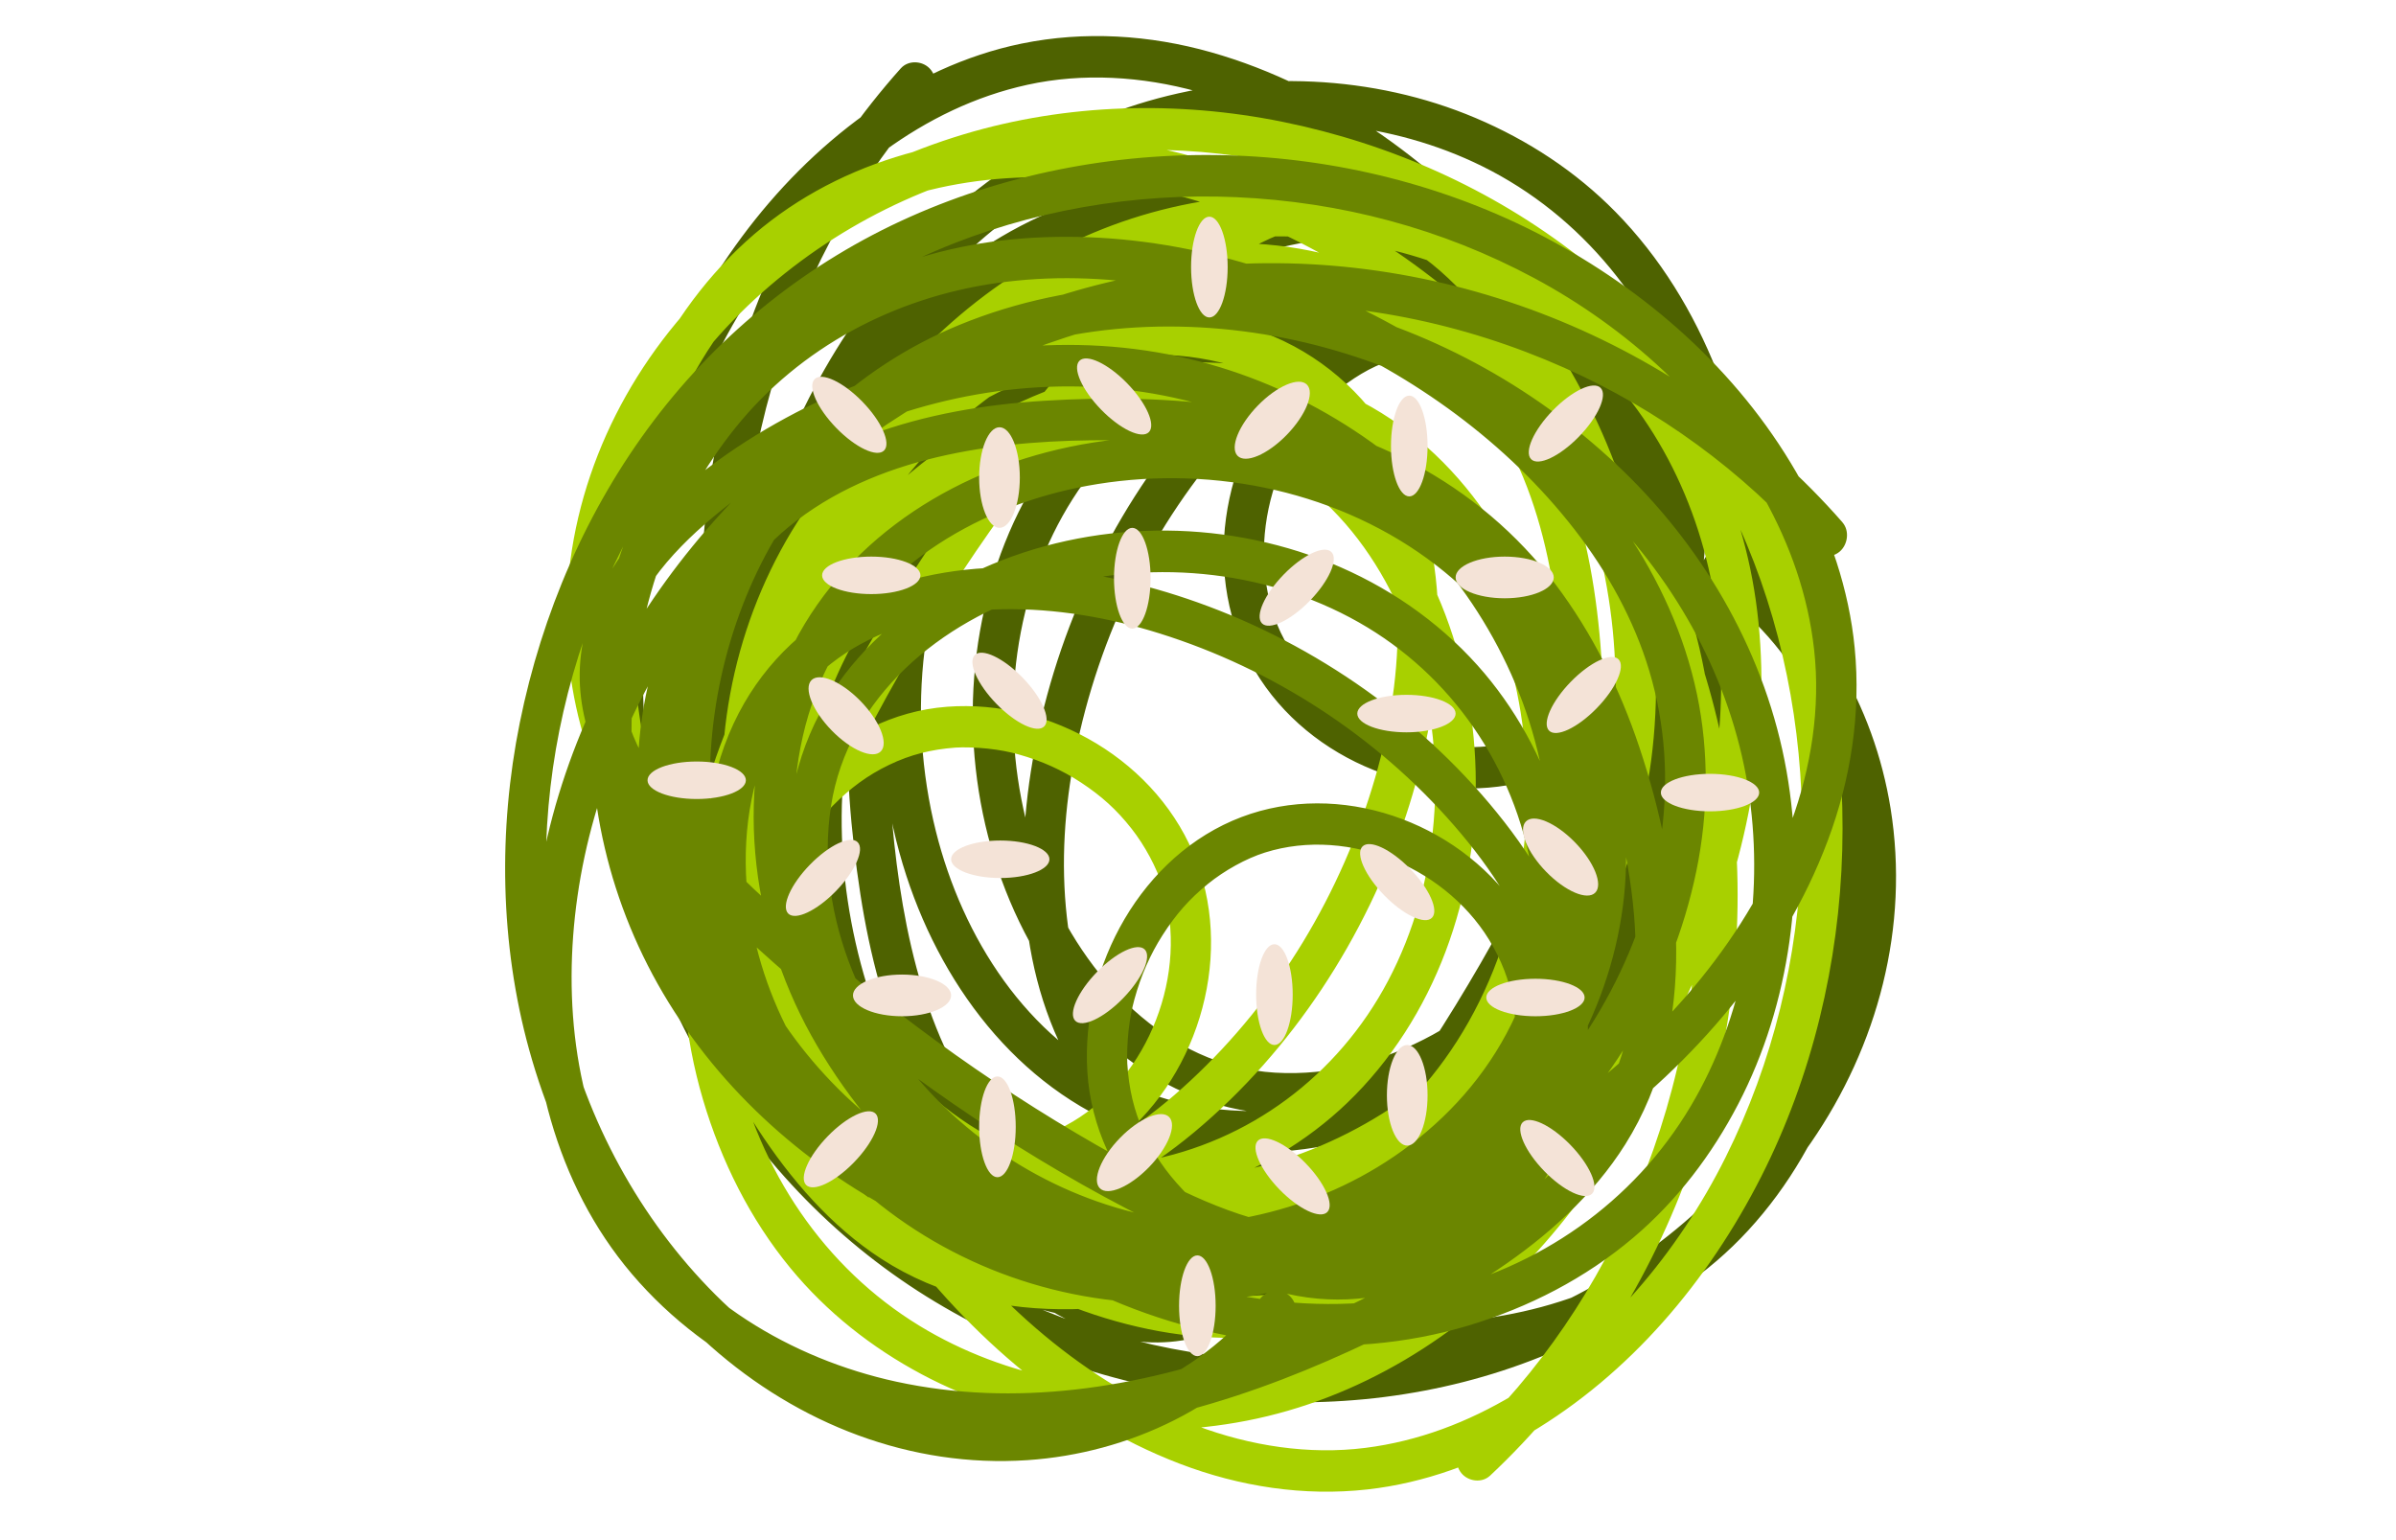 <?xml version="1.0" encoding="UTF-8" standalone="no"?>
<svg
   xmlns:dc="http://purl.org/dc/elements/1.1/"
   xmlns:cc="http://creativecommons.org/ns#"
   xmlns:rdf="http://www.w3.org/1999/02/22-rdf-syntax-ns#"
   xmlns:svg="http://www.w3.org/2000/svg"
   xmlns="http://www.w3.org/2000/svg"
   id="svg8"
   version="1.1"
   viewBox="0 0 280 180"
   height="180mm"
   width="280mm">
  <defs
     id="defs2" />
  <g
     transform="translate(0,-117)"
     id="layer1">
    <g
       style="fill:#f4e3d7"
       transform="matrix(0.594,0,0,0.641,-275.392,365.376)"
       id="g12624">
      <g
         transform="matrix(1,0,0,0.95,-161.863,20.82)"
         id="g12916">
        <path
           transform="translate(132.535,117.757)"
           d="m 670.179,-534.442 c -15.856,17.302 -27.331,38.383 -33.637,60.971 -6.31,22.604 -7.424,46.629 -2.883,69.669 4.257,21.593 13.797,42.166 27.097,59.668 13.473,17.73 30.599,32.662 50.339,43.051 19.922,10.484 42.414,16.357 65.003,15.365 22.554,-0.99 45.055,-9.018 60.787,-25.684 16.165,-17.123 23.839,-40.874 24.161,-64.139 0.359,-25.957 -8.592,-51.242 -20.876,-73.785 -5.997,-11.005 -12.736,-21.721 -20.601,-31.494 -7.289,-9.056 -16.009,-17.345 -26.42,-22.701 -24.07,-12.383 -52.645,-6.036 -76.116,4.648 -10.765,4.9 -20.917,11.354 -29.54,19.483 -8.922,8.41 -15.732,18.609 -20.302,29.967 -9.292,23.098 -8.8,49.339 -4.963,73.549 3.621,22.84 12.206,46.3 31.527,60.412 18.891,13.797 45.126,15.787 66.804,8.015 22.426,-8.041 40.614,-25.057 53.027,-45.102 13.521,-21.833 20.523,-48.19 16.348,-73.777 -3.561,-21.824 -16.448,-42.471 -35.272,-54.294 -19.229,-12.078 -43.126,-12.553 -63.747,-3.785 -10.002,4.253 -19.19,10.66 -26.451,18.769 -7.842,8.759 -13.469,19.367 -16.718,30.648 -6.486,22.521 -3.693,47.797 7.783,68.255 5.547,9.888 13.258,18.748 22.856,24.872 10.07,6.424 22.133,9.173 34.002,7.961 23.701,-2.42 44.545,-17.28 57.334,-36.969 11.864,-18.265 16.984,-40.814 13.447,-62.35 -3.497,-21.289 -16.532,-39.832 -34.297,-51.78 -17.724,-11.92 -40.164,-16.867 -61.027,-11.504 -22.387,5.755 -41.604,22.158 -51.882,42.724 -11.38,22.772 -12.75,50.252 -4.695,74.319 7.503,22.416 23.434,42.172 46.427,49.671 23.69,7.726 50.158,1.857 70.198,-12.294 20.311,-14.343 35.112,-35.857 43.294,-59.183 8.453,-24.099 9.186,-51.095 -0.44,-74.97 -4.595,-11.398 -11.214,-21.945 -19.956,-30.631 -7.873,-7.825 -17.295,-13.806 -27.53,-18.033 -20.216,-8.349 -43.494,-9.177 -64.472,-3.241 -21.558,6.1 -40.382,19.792 -54.075,37.382 -13.89,17.845 -23.03,39.356 -26.184,61.76 -3.393,24.107 -0.461,49.373 10.833,71.152 10.188,19.647 27.17,34.327 47.753,42.247 19.428,7.475 41.537,8.62 61.561,2.833 20.579,-5.947 37.965,-19.461 49.861,-37.153 11.698,-17.399 17.966,-38.732 17.246,-59.706 -0.776,-22.621 -9.934,-45.182 -26.26,-61.052 -8.694,-8.45 -19.347,-14.657 -31.02,-17.957 -12.287,-3.473 -25.314,-3.776 -37.846,-1.531 -21.972,3.938 -41.911,16.602 -56.018,33.74 -14.341,17.422 -22.911,38.944 -23.95,61.525 -1.085,23.602 5.843,47.494 18.503,67.36 6.429,10.089 14.363,19.644 23.836,27.013 9.976,7.759 22.097,12.688 34.835,9.791 11.619,-2.643 21.17,-11.013 28.885,-19.691 8.644,-9.723 16.382,-20.395 23.63,-31.185 14.664,-21.828 27.118,-45.425 36.354,-70.066 4.812,-12.838 8.27,-26.709 5.782,-40.444 -1.951,-10.769 -8.133,-19.899 -16.802,-26.429 -7.951,-5.989 -17.989,-9.405 -27.942,-9.528 -10.319,-0.127 -20.155,3.604 -27.912,10.371 -15.317,13.361 -20.817,37.059 -11.881,55.46 9.088,18.714 31.494,28.694 51.605,25.407 21.148,-3.457 36.126,-22.831 38.595,-43.391 1.254,-10.445 -1.136,-21.186 -6.816,-30.055 -5.848,-9.131 -14.552,-16.049 -24.517,-20.204 -9.997,-4.168 -21.177,-5.072 -31.67,-2.316 -11.977,3.145 -22.498,10.42 -31.282,18.965 -17.763,17.282 -30.319,40.21 -36.106,64.247 -5.17,21.477 -5.624,45.854 5.411,65.677 5.518,9.913 14.01,17.654 24.495,22.009 11.414,4.741 24.323,5.108 36.333,2.7 21.512,-4.312 40.203,-18.187 52.582,-36.025 12.899,-18.586 18.247,-41.488 15.398,-63.891 -2.999,-23.584 -13.943,-45.925 -30.619,-62.871 -16.411,-16.676 -38.479,-27.73 -61.759,-30.341 -11.296,-1.267 -22.976,-0.301 -33.821,3.168 -11.106,3.552 -21.193,9.557 -30.047,17.096 -17.507,14.907 -30.021,35.656 -37.667,57.17 -7.714,21.705 -10.47,45.559 -6.094,68.278 4.21,21.855 15.813,41.663 33.679,55.068 16.689,12.522 37.88,18.79 58.645,18.746 21.823,-0.047 42.744,-7.336 59.963,-20.703 17.514,-13.595 30.395,-32.653 37.666,-53.514 7.571,-21.724 8.413,-45.199 3.185,-67.554 -5.388,-23.035 -16.989,-44.446 -32.513,-62.217 -16.205,-18.551 -37.458,-34.105 -61.417,-40.718 -12.132,-3.349 -24.905,-4.132 -37.276,-1.663 -11.025,2.201 -21.524,7.038 -30.706,13.478 -18.705,13.119 -32.492,32.189 -41.152,53.173 -8.279,20.06 -11.655,42.192 -10.346,63.825 1.322,21.836 7.289,43.407 17.938,62.553 10.496,18.873 25.585,34.881 43.864,46.385 18.142,11.418 38.936,18.284 60.211,20.568 20.925,2.246 42.621,-0.232 62.258,-7.92 21.217,-8.307 40.006,-22.432 53.201,-41.086 13.2,-18.661 19.427,-41.46 15.703,-64.145 -3.249,-19.788 -14.176,-38.387 -31.153,-49.372 -1.811,-1.171 -4.409,-0.369 -5.462,1.433 -1.133,1.936 -0.383,4.287 1.432,5.462 16.521,10.689 26.346,30.035 28.066,49.256 1.854,20.724 -5.487,41.125 -18.534,57.411 -12.999,16.224 -30.852,28.491 -50.219,35.119 -18.709,6.403 -38.929,8.093 -58.214,5.516 -19.868,-2.655 -38.763,-9.563 -55.437,-20.537 -16.658,-10.963 -30.246,-26.134 -39.745,-43.807 -9.515,-17.703 -14.902,-37.844 -15.979,-57.802 -1.107,-20.505 2.02,-40.723 9.75,-59.84 7.645,-18.908 20.57,-37.028 37.44,-49.008 8.581,-6.094 17.949,-10.557 28.232,-12.759 10.913,-2.337 22.539,-1.628 33.463,1.314 22.413,6.037 42.097,20.482 57.392,37.631 14.636,16.409 25.542,36.255 30.949,57.599 5.248,20.718 4.851,42.233 -1.616,62.542 -6.213,19.511 -17.772,37.382 -33.585,50.59 -15.236,12.727 -34.286,20.005 -53.886,20.74 -19.262,0.722 -38.462,-4.244 -54.554,-15.074 -16.606,-11.175 -27.887,-28.78 -32.595,-48.413 -4.958,-20.679 -2.974,-42.759 3.352,-63.051 6.337,-20.331 17.334,-39.887 32.729,-54.774 7.386,-7.142 16.027,-13.247 25.479,-17.199 9.946,-4.159 20.413,-5.853 31.11,-5.45 21.061,0.794 41.975,9.927 57.751,24.02 16.355,14.61 27.73,34.556 32.005,56.063 4.093,20.588 0.786,42.049 -9.87,60.048 -10.01,16.908 -26.02,30.561 -44.875,36.188 -10.473,3.126 -21.834,3.88 -32.449,0.985 -5.201,-1.419 -10.085,-3.731 -14.4,-6.978 -3.445,-2.592 -6.827,-6.303 -9.233,-9.916 -5.348,-8.033 -8.327,-17.757 -9.404,-27.106 -1.206,-10.48 -0.464,-21.043 1.627,-31.36 4.603,-22.713 15.355,-44.209 31.109,-61.245 7.44,-8.044 16.277,-15.452 26.646,-19.36 9.604,-3.619 19.176,-3.889 28.835,-0.683 8.595,2.853 16.868,8.682 22.126,16.02 5.641,7.87 7.979,16.618 7.191,26.14 -0.7,8.457 -4.495,17.673 -10.073,24.251 -3.123,3.683 -6.32,6.455 -10.36,8.806 -3.976,2.314 -7.964,3.676 -12.699,4.446 -1.475,0.24 -4.234,0.401 -6.337,0.364 -2.362,-0.042 -4.193,-0.22 -6.126,-0.566 -4.628,-0.829 -8.854,-2.263 -12.71,-4.284 -4.234,-2.22 -7.441,-4.566 -10.71,-7.962 -2.879,-2.991 -5.572,-6.979 -7.07,-10.568 -6.715,-16.093 -0.379,-36.595 13.609,-46.429 3.897,-2.74 7.431,-4.336 11.975,-5.361 2.344,-0.528 3.646,-0.688 6.176,-0.766 1.075,-0.033 2.151,-0.023 3.225,0.031 0.574,0.028 1.147,0.068 1.719,0.12 0.286,0.026 0.572,0.056 0.858,0.087 0.143,0.016 0.286,0.033 0.429,0.05 -0.277,-0.04 -0.274,-0.04 0.008,0.002 2.282,0.33 4.538,0.858 6.738,1.548 2.358,0.739 3.745,1.296 5.868,2.365 2.061,1.039 4.042,2.236 5.919,3.58 0.845,0.606 1.154,0.846 2.078,1.635 0.872,0.745 1.714,1.525 2.521,2.34 1.693,1.707 2.802,3.028 4.005,4.803 1.28,1.887 2.42,3.902 3.301,6.008 -0.191,-0.456 0.073,0.207 0.088,0.245 0.103,0.27 0.205,0.539 0.303,0.811 0.214,0.598 0.412,1.202 0.595,1.81 0.46,1.525 0.83,3.078 1.112,4.645 0.531,2.952 0.652,5.981 0.559,8.974 -0.395,12.747 -5.233,25.056 -10.121,36.667 -9.674,22.98 -21.921,44.91 -36.289,65.282 -6.832,9.686 -13.987,19.484 -22.433,27.841 -7.355,7.279 -16.549,13.659 -27.118,13.416 -11.181,-0.257 -20.938,-7.657 -28.523,-15.262 -7.836,-7.857 -14.387,-16.881 -19.572,-26.687 -10.209,-19.306 -14.861,-41.801 -11.915,-63.478 2.728,-20.077 12.172,-38.969 26.178,-53.475 14.539,-15.059 33.904,-25.209 55.036,-26.71 11.423,-0.811 23.139,0.727 33.707,5.267 10.058,4.321 18.669,11.239 25.558,19.698 12.988,15.95 18.879,36.636 17.847,56.745 -0.975,18.992 -8.202,38.42 -20.134,53.329 -12.331,15.408 -28.892,25.809 -48.18,29.668 -18.33,3.667 -38.595,1.153 -55.555,-6.884 -18.494,-8.763 -32.691,-23.72 -40.68,-42.795 -8.606,-20.549 -10.03,-44.105 -5.738,-65.618 4.102,-20.566 13.252,-40.256 27.018,-56.081 13.636,-15.677 31.352,-27.109 51.626,-31.65 19.284,-4.32 40.584,-2.517 58.462,6.103 19.636,9.468 33.954,26.855 40.713,47.632 7.495,23.041 5.17,47.866 -3.856,70.128 -8.384,20.679 -22.837,39.934 -41.921,51.816 -18.994,11.825 -43.905,15.992 -64.829,6.631 -19.703,-8.814 -32.317,-28.082 -37.567,-48.489 -5.816,-22.606 -3.183,-47.772 9.101,-67.838 10.935,-17.862 29.392,-31.171 50.216,-34.358 18.389,-2.814 38.47,3.687 53.073,15.407 7.696,6.175 13.954,13.407 18.649,21.979 4.604,8.405 7.358,18.188 8.019,27.632 1.383,19.759 -4.905,39.756 -17.009,55.451 -12.835,16.643 -33.583,29.242 -55.359,27.974 -21.313,-1.242 -37.605,-18.319 -45.288,-37.126 -8.099,-19.825 -8.496,-43.042 0.03,-62.783 8.248,-19.096 24.629,-33.238 44.588,-38.657 9.479,-2.574 19.675,-3.104 29.18,-1.024 9.767,2.137 18.766,6.865 26.199,13.415 15.795,13.918 24.413,34.27 24.708,55.298 0.331,23.618 -8.829,46.879 -23.044,65.506 -13.03,17.075 -31.469,30.883 -52.864,34.961 -20.596,3.925 -43.184,-1.708 -57.577,-17.683 -14.46,-16.049 -19.298,-39.068 -21.232,-59.877 -2.112,-22.726 -0.598,-47.059 11.135,-67.206 11.166,-19.172 30.765,-31.785 51.292,-39.07 11.847,-4.205 24.391,-7.069 37.03,-6.337 11.367,0.658 21.98,4.884 30.931,11.873 8.707,6.798 15.776,15.544 21.948,24.638 6.85,10.091 13.005,20.725 18.193,31.764 10.047,21.378 16.062,45.079 13.403,68.785 -2.357,21.015 -11.889,41.793 -28.789,55.151 -16.188,12.795 -37.491,17.314 -57.838,16.328 -20.8,-1.008 -40.99,-7.963 -58.755,-18.846 -17.507,-10.724 -32.762,-25.372 -44.241,-42.363 -11.776,-17.43 -19.585,-37.017 -22.615,-57.886 -3.105,-21.389 -0.864,-43.634 5.782,-64.24 6.158,-19.097 16.297,-36.925 29.865,-51.73 1.456,-1.589 1.571,-4.074 0,-5.646 -1.477,-1.477 -4.184,-1.596 -5.646,0"
           style="fill:#4e6200;fill-opacity:1;fill-rule:nonzero;stroke:none;stroke-width:0.353"
           id="path452" />
        <path
           transform="translate(132.535,117.757)"
           d="m 786.088,-264.319 c 17.319,-15.837 30.608,-35.825 38.881,-57.768 8.279,-21.96 11.506,-45.794 9.013,-69.144 -2.336,-21.885 -10.026,-43.218 -21.731,-61.825 -11.858,-18.849 -27.601,-35.232 -46.348,-47.32 -18.921,-12.2 -40.808,-20.032 -63.396,-21.036 -22.553,-1.002 -45.674,5.011 -62.815,20.225 -17.612,15.632 -27.349,38.614 -29.72,61.76 -2.646,25.824 4.041,51.8 14.291,75.337 5.003,11.49 10.771,22.759 17.745,33.188 6.461,9.663 14.418,18.689 24.315,24.942 22.885,14.457 51.908,10.654 76.229,2.08 11.155,-3.932 21.836,-9.466 31.142,-16.802 9.629,-7.591 17.312,-17.149 22.865,-28.061 11.292,-22.189 13.115,-48.371 11.426,-72.825 -1.593,-23.07 -8.077,-47.196 -26.079,-62.956 -17.601,-15.409 -43.56,-19.703 -65.838,-13.872 -23.048,6.032 -42.664,21.38 -56.797,40.252 -15.393,20.556 -24.691,46.193 -22.788,72.049 1.623,22.052 12.64,43.755 30.348,57.192 18.089,13.726 41.852,16.306 63.165,9.39 10.338,-3.355 20.055,-8.926 28.002,-16.365 8.584,-8.034 15.125,-18.105 19.355,-29.054 8.447,-21.862 7.892,-47.286 -1.736,-68.675 -4.653,-10.338 -11.553,-19.844 -20.575,-26.79 -9.464,-7.287 -21.238,-11.089 -33.168,-10.927 -23.822,0.322 -45.895,13.286 -60.37,31.772 -13.428,17.149 -20.516,39.158 -18.891,60.921 1.607,21.515 12.956,41.134 29.599,54.601 16.605,13.436 38.521,20.342 59.775,16.839 22.807,-3.759 43.396,-18.404 55.446,-37.984 13.343,-21.68 17.13,-48.932 11.228,-73.616 -5.497,-22.99 -19.625,-44.074 -41.868,-53.57 -22.916,-9.784 -49.798,-6.271 -71.008,6.058 -21.496,12.496 -38.136,32.623 -48.343,55.137 -10.545,23.26 -13.654,50.086 -6.171,74.716 3.573,11.759 9.236,22.848 17.177,32.271 7.153,8.488 16.01,15.276 25.833,20.389 19.402,10.099 42.516,12.975 63.935,8.912 22.011,-4.175 41.97,-16.155 57.16,-32.47 15.409,-16.551 26.41,-37.173 31.526,-59.212 5.505,-23.714 4.811,-49.141 -4.519,-71.831 -8.416,-20.469 -24.038,-36.588 -43.843,-46.292 -18.693,-9.159 -40.616,-12.247 -61.072,-8.248 -21.023,4.11 -39.533,16.038 -52.942,32.613 -13.187,16.3 -21.31,36.998 -22.442,57.954 -1.221,22.601 5.913,45.882 20.776,63.129 7.915,9.184 17.979,16.305 29.317,20.622 11.932,4.543 24.882,5.993 37.563,4.861 22.234,-1.986 43.211,-12.843 58.774,-28.67 15.821,-16.091 26.254,-36.772 29.28,-59.175 3.162,-23.414 -1.633,-47.824 -12.493,-68.729 -5.515,-10.616 -12.576,-20.834 -21.362,-29.008 -9.253,-8.608 -20.893,-14.587 -33.837,-12.824 -11.807,1.609 -22.058,9.104 -30.508,17.068 -9.468,8.922 -18.116,18.872 -26.287,28.981 -16.532,20.451 -31.017,42.858 -42.389,66.589 -5.925,12.364 -10.592,25.877 -9.325,39.777 0.994,10.899 6.348,20.539 14.407,27.808 7.392,6.667 17.09,10.954 26.994,11.954 10.267,1.036 20.394,-1.813 28.718,-7.87 16.436,-11.959 24.003,-35.079 16.724,-54.197 -7.403,-19.442 -28.842,-31.358 -49.165,-29.856 -21.37,1.579 -37.998,19.557 -42.27,39.82 -2.17,10.293 -0.736,21.203 4.14,30.538 5.02,9.611 13.081,17.27 22.64,22.287 9.591,5.033 20.647,6.919 31.343,5.098 12.208,-2.077 23.329,-8.396 32.832,-16.134 19.217,-15.649 33.746,-37.38 41.629,-60.814 7.043,-20.938 9.644,-45.179 0.399,-65.899 -4.623,-10.361 -12.399,-18.821 -22.459,-24.083 -10.952,-5.728 -23.778,-7.232 -35.953,-5.893 -21.808,2.399 -41.65,14.573 -55.553,31.25 -14.487,17.377 -21.833,39.719 -20.97,62.285 0.909,23.757 9.84,46.974 24.958,65.326 14.877,18.058 35.884,31.014 58.844,35.667 11.141,2.258 22.861,2.326 33.969,-0.174 11.376,-2.56 21.953,-7.652 31.437,-14.38 18.753,-13.305 33.048,-32.871 42.561,-53.628 9.597,-20.941 14.446,-44.458 12.089,-67.475 -2.267,-22.141 -12.079,-42.895 -28.694,-57.822 -15.52,-13.944 -36.076,-22.055 -56.764,-23.842 -21.742,-1.877 -43.224,3.539 -61.554,15.336 -18.644,11.998 -33.155,29.847 -42.236,49.985 -9.457,20.972 -12.365,44.282 -9.127,67.01 3.336,23.421 13.006,45.77 26.902,64.841 14.507,19.907 34.306,37.274 57.588,45.973 11.79,4.405 24.444,6.312 36.984,4.942 11.176,-1.221 22.061,-5.112 31.774,-10.718 19.789,-11.419 35.203,-29.199 45.679,-49.338 10.015,-19.253 15.329,-41 15.931,-62.665 0.608,-21.868 -3.434,-43.881 -12.354,-63.891 -8.792,-19.724 -22.411,-37.001 -39.604,-50.072 -17.065,-12.973 -37.173,-21.645 -58.164,-25.795 -20.646,-4.082 -42.475,-3.527 -62.714,2.401 -21.867,6.404 -41.828,18.818 -56.616,36.236 -14.793,17.425 -23.006,39.586 -21.296,62.511 1.492,19.998 10.736,39.487 26.68,51.926 1.7,1.326 4.359,0.756 5.567,-0.945 1.299,-1.829 0.76,-4.237 -0.945,-5.567 -15.515,-12.104 -23.596,-32.24 -23.615,-51.538 -0.02,-20.806 9.09,-40.482 23.523,-55.553 14.378,-15.015 33.243,-25.661 53.119,-30.555 19.2,-4.728 39.491,-4.63 58.474,-0.363 19.557,4.396 37.769,12.943 53.411,25.344 15.626,12.389 27.824,28.699 35.729,47.141 7.918,18.473 11.508,39.01 10.822,58.985 -0.706,20.522 -5.602,40.386 -14.987,58.747 -9.283,18.161 -23.754,35.071 -41.615,45.518 -9.085,5.313 -18.809,8.933 -29.247,10.22 -11.076,1.366 -22.595,-0.364 -33.217,-4.258 -21.794,-7.989 -40.128,-24.113 -53.852,-42.543 -13.132,-17.636 -22.247,-38.365 -25.751,-60.103 -3.402,-21.099 -1.109,-42.497 7.123,-62.156 7.908,-18.887 20.998,-35.669 37.914,-47.433 16.299,-11.334 35.916,-16.905 55.504,-15.91 19.251,0.979 37.938,7.619 53.013,19.825 15.556,12.596 25.242,31.126 28.2,51.098 3.116,21.035 -0.807,42.855 -8.896,62.51 -8.105,19.693 -20.783,38.204 -37.43,51.676 -7.987,6.463 -17.133,11.782 -26.896,14.887 -10.274,3.266 -20.849,4.031 -31.469,2.686 -20.909,-2.648 -40.936,-13.588 -55.409,-29.016 -15.004,-15.995 -24.576,-36.866 -26.939,-58.666 -2.262,-20.869 2.923,-41.954 15.125,-58.944 11.461,-15.96 28.612,-28.148 47.89,-32.091 10.708,-2.19 22.091,-1.94 32.409,1.879 5.056,1.872 9.716,4.606 13.729,8.22 3.204,2.885 6.245,6.88 8.322,10.691 4.619,8.473 6.73,18.421 6.978,27.83 0.278,10.545 -1.393,21.001 -4.385,31.094 -6.587,22.219 -19.192,42.684 -36.387,58.264 -8.12,7.358 -17.576,13.958 -28.248,16.936 -9.886,2.759 -19.444,2.183 -28.783,-1.862 -8.31,-3.599 -16.037,-10.135 -20.628,-17.908 -4.924,-8.337 -6.483,-17.256 -4.859,-26.672 1.442,-8.362 6.035,-17.208 12.172,-23.269 3.436,-3.394 6.864,-5.873 11.096,-7.858 4.164,-1.954 8.256,-2.959 13.041,-3.309 1.49,-0.109 4.253,-0.026 6.345,0.197 2.349,0.25 4.157,0.588 6.051,1.104 4.537,1.234 8.62,3.034 12.283,5.388 4.021,2.584 7.009,5.203 9.967,8.875 2.604,3.233 4.935,7.443 6.11,11.15 5.271,16.622 -2.848,36.486 -17.648,45.048 -4.124,2.386 -7.784,3.664 -12.401,4.285 -2.382,0.32 -3.693,0.364 -6.22,0.218 -1.073,-0.062 -2.144,-0.168 -3.21,-0.315 -0.569,-0.078 -1.136,-0.169 -1.701,-0.271 -0.283,-0.051 -0.565,-0.106 -0.847,-0.162 -0.141,-0.029 -0.282,-0.059 -0.422,-0.087 0.272,0.064 0.27,0.063 -0.008,-0.003 -2.244,-0.53 -4.445,-1.255 -6.575,-2.136 -2.283,-0.944 -3.616,-1.621 -5.636,-2.873 -1.962,-1.216 -3.83,-2.584 -5.58,-4.088 -0.788,-0.678 -1.075,-0.944 -1.925,-1.812 -0.803,-0.818 -1.572,-1.67 -2.305,-2.552 -1.536,-1.85 -2.524,-3.264 -3.567,-5.138 -1.108,-1.992 -2.067,-4.1 -2.758,-6.276 0.15,0.472 -0.054,-0.212 -0.066,-0.252 -0.079,-0.278 -0.157,-0.555 -0.23,-0.834 -0.161,-0.615 -0.304,-1.234 -0.434,-1.856 -0.324,-1.559 -0.555,-3.139 -0.698,-4.725 -0.269,-2.987 -0.122,-6.015 0.234,-8.988 1.517,-12.662 7.422,-24.497 13.314,-35.632 11.661,-22.038 25.794,-42.803 41.903,-61.829 7.658,-9.046 15.65,-18.175 24.799,-25.755 7.968,-6.602 17.689,-12.147 28.195,-10.973 11.115,1.242 20.181,9.473 27.067,17.717 7.113,8.517 12.843,18.083 17.144,28.308 8.467,20.131 11.118,42.949 6.273,64.281 -4.487,19.759 -15.56,37.744 -30.79,50.96 -15.81,13.718 -35.994,22.122 -57.176,21.755 -11.45,-0.199 -22.985,-2.765 -33.112,-8.218 -9.638,-5.191 -17.605,-12.84 -23.722,-21.875 -11.532,-17.032 -15.575,-38.158 -12.775,-58.097 2.645,-18.832 11.557,-37.547 24.757,-51.346 13.641,-14.26 31.054,-23.161 50.607,-25.305 18.582,-2.038 38.546,2.253 54.732,11.754 17.649,10.359 30.473,26.51 36.749,46.214 6.761,21.227 6.103,44.818 -0.068,65.868 -5.899,20.125 -16.75,38.931 -31.857,53.481 -14.966,14.415 -33.62,24.24 -54.215,26.976 -19.589,2.603 -40.648,-1.07 -57.696,-11.233 -18.725,-11.161 -31.455,-29.743 -36.356,-51.035 -5.435,-23.611 -0.93,-48.135 10.023,-69.516 10.174,-19.86 26.268,-37.766 46.326,-47.919 19.963,-10.105 45.144,-12.06 65.162,-0.891 18.849,10.517 29.715,30.821 33.146,51.612 3.801,23.031 -1.04,47.866 -15.046,66.772 -12.466,16.829 -32.025,28.458 -53.05,29.798 -18.565,1.183 -37.995,-7.064 -51.508,-20.025 -7.121,-6.83 -12.718,-14.585 -16.639,-23.537 -3.845,-8.779 -5.726,-18.766 -5.552,-28.231 0.364,-19.804 8.39,-39.169 21.831,-53.736 14.253,-15.447 36.03,-26.168 57.61,-22.985 21.12,3.115 35.843,21.562 41.839,40.973 6.32,20.462 4.669,43.623 -5.564,62.536 -9.9,18.295 -27.463,30.938 -47.822,34.576 -9.669,1.728 -19.872,1.357 -29.157,-1.552 -9.541,-2.989 -18.088,-8.492 -24.915,-15.673 -14.506,-15.256 -21.297,-36.288 -19.737,-57.261 1.752,-23.556 12.928,-45.918 28.729,-63.22 14.485,-15.861 34.069,-27.989 55.74,-30.165 20.861,-2.094 42.865,5.508 55.794,22.689 12.989,17.261 15.779,40.617 15.871,61.516 0.101,22.824 -3.553,46.93 -17.016,65.963 -12.812,18.114 -33.447,28.949 -54.537,34.397 -12.172,3.144 -24.92,4.891 -37.445,3.048 -11.265,-1.657 -21.464,-6.802 -29.765,-14.553 -8.074,-7.54 -14.344,-16.875 -19.691,-26.477 -5.934,-10.655 -11.127,-21.79 -15.322,-33.245 -8.123,-22.181 -12.025,-46.318 -7.287,-69.698 4.2,-20.726 15.527,-40.582 33.539,-52.398 17.253,-11.319 38.871,-13.942 59.052,-11.166 20.63,2.838 40.128,11.545 56.865,23.951 16.493,12.226 30.398,28.162 40.334,46.098 10.194,18.4 16.246,38.6 17.424,59.654 1.208,21.579 -2.986,43.539 -11.422,63.48 -7.818,18.48 -19.488,35.344 -34.309,48.896 -1.591,1.454 -1.924,3.92 -0.498,5.624 1.341,1.601 4.027,1.958 5.624,0.497"
           style="fill:#a8d000;fill-opacity:1;fill-rule:nonzero;stroke:none;stroke-width:0.353"
           id="path456" />
        <path
           transform="translate(132.535,117.757)"
           d="m 855.429,-447.306 c -15.678,-17.462 -35.545,-30.933 -57.413,-39.404 -21.884,-8.478 -45.687,-11.921 -69.059,-9.64 -21.905,2.137 -43.307,9.633 -62.019,21.169 -18.956,11.686 -35.482,27.28 -47.739,45.916 -12.371,18.809 -20.402,40.624 -21.611,63.202 -1.207,22.544 4.596,45.718 19.654,62.996 15.471,17.753 38.364,27.699 61.487,30.28 25.799,2.88 51.834,-3.571 75.464,-13.606 11.535,-4.899 22.856,-10.564 33.347,-17.442 9.722,-6.374 18.819,-14.247 25.162,-24.088 14.664,-22.752 11.125,-51.809 2.772,-76.207 -3.831,-11.19 -9.267,-21.921 -16.519,-31.294 -7.503,-9.698 -16.992,-17.466 -27.853,-23.119 -22.085,-11.493 -48.25,-13.554 -72.718,-12.087 -23.083,1.384 -47.267,7.648 -63.19,25.507 -15.568,17.46 -20.098,43.378 -14.47,65.708 5.823,23.102 20.992,42.857 39.734,57.16 20.415,15.579 45.967,25.109 71.839,23.441 22.067,-1.423 43.869,-12.242 57.465,-29.828 13.89,-17.964 16.686,-41.702 9.963,-63.077 -3.261,-10.367 -8.744,-20.135 -16.11,-28.15 -7.956,-8.656 -17.967,-15.288 -28.877,-19.618 -21.784,-8.644 -47.212,-8.321 -68.688,1.112 -10.38,4.559 -19.948,11.373 -26.976,20.331 -7.373,9.398 -11.281,21.137 -11.228,33.068 0.105,23.823 12.869,46.014 31.222,60.656 17.026,13.583 38.97,20.871 60.747,19.443 21.529,-1.411 41.25,-12.582 54.868,-29.102 13.586,-16.482 20.69,-38.335 17.381,-59.62 -3.551,-22.84 -18.009,-43.561 -37.479,-55.788 -21.558,-13.54 -48.775,-17.574 -73.511,-11.897 -23.038,5.288 -44.25,19.224 -53.948,41.379 -9.992,22.827 -6.723,49.74 5.413,71.06 12.3,21.609 32.275,38.431 54.695,48.841 23.163,10.755 49.96,14.109 74.657,6.85 11.791,-3.466 22.931,-9.029 32.426,-16.884 8.553,-7.076 15.421,-15.871 20.623,-25.647 10.274,-19.309 13.361,-42.396 9.492,-63.851 -3.975,-22.048 -15.773,-42.115 -31.949,-57.452 -16.411,-15.559 -36.932,-26.747 -58.923,-32.063 -23.664,-5.72 -49.095,-5.257 -71.869,3.866 -20.544,8.23 -36.805,23.705 -46.689,43.421 -9.328,18.609 -12.616,40.503 -8.803,60.995 3.919,21.06 15.678,39.676 32.131,53.236 16.179,13.335 36.802,21.645 57.748,22.968 22.589,1.426 45.934,-5.495 63.314,-20.201 9.256,-7.832 16.468,-17.831 20.888,-29.128 4.651,-11.891 6.219,-24.827 5.201,-37.517 -1.784,-22.251 -12.45,-43.326 -28.135,-59.032 -15.946,-15.967 -36.533,-26.588 -58.906,-29.816 -23.385,-3.374 -47.838,1.199 -68.84,11.868 -10.666,5.418 -20.947,12.386 -29.201,21.098 -8.692,9.174 -14.776,20.759 -13.131,33.719 1.501,11.822 8.904,22.14 16.79,30.662 8.836,9.549 18.707,18.287 28.741,26.549 20.3,16.716 42.575,31.405 66.201,42.992 12.31,6.037 25.779,10.827 39.691,9.686 10.907,-0.895 20.595,-6.16 27.937,-14.153 6.734,-7.331 11.109,-16.99 12.199,-26.884 1.13,-10.257 -1.627,-20.409 -7.609,-28.788 -11.81,-16.544 -34.86,-24.321 -54.043,-17.216 -19.509,7.226 -31.619,28.556 -30.302,48.892 1.385,21.384 19.212,38.174 39.434,42.63 10.274,2.264 21.196,0.928 30.575,-3.863 9.657,-4.932 17.388,-12.923 22.491,-22.437 5.12,-9.545 7.106,-20.584 5.383,-31.295 -1.967,-12.226 -8.184,-23.404 -15.835,-32.977 -15.473,-19.359 -37.073,-34.084 -60.433,-42.18 -20.873,-7.233 -45.09,-10.054 -65.892,-0.998 -10.403,4.529 -18.933,12.228 -24.286,22.24 -5.828,10.899 -7.447,23.711 -6.219,35.898 2.201,21.829 14.194,41.78 30.744,55.834 17.244,14.644 39.519,22.193 62.092,21.535 23.764,-0.693 47.062,-9.413 65.549,-24.364 18.192,-14.712 31.339,-35.601 36.2,-58.517 2.359,-11.12 2.533,-22.838 0.134,-33.969 -2.456,-11.399 -7.452,-22.022 -14.094,-31.566 -13.135,-18.873 -32.57,-33.345 -53.239,-43.046 -20.852,-9.787 -44.325,-14.849 -67.362,-12.701 -22.161,2.066 -43.003,11.689 -58.081,28.167 -14.084,15.393 -22.382,35.875 -24.356,56.546 -2.075,21.724 3.147,43.254 14.777,61.691 11.829,18.752 29.544,33.425 49.6,42.689 20.885,9.647 44.167,12.767 66.925,9.736 23.45,-3.123 45.887,-12.589 65.083,-26.312 20.038,-14.325 37.584,-33.966 46.494,-57.168 4.512,-11.749 6.534,-24.385 5.278,-36.938 -1.119,-11.187 -4.912,-22.106 -10.429,-31.87 -11.239,-19.892 -28.879,-35.468 -48.921,-46.126 -19.161,-10.19 -40.859,-15.701 -62.518,-16.5 -21.861,-0.807 -43.91,3.036 -64.001,11.773 -19.803,8.612 -37.203,22.074 -50.429,39.148 -13.128,16.947 -21.982,36.974 -26.323,57.927 -4.27,20.608 -3.912,42.442 1.831,62.733 6.206,21.924 18.438,41.997 35.721,56.942 17.29,14.951 39.376,23.366 62.315,21.863 20.011,-1.311 39.583,-10.378 52.166,-26.207 1.342,-1.688 0.795,-4.352 -0.895,-5.576 -1.817,-1.315 -4.23,-0.798 -5.575,0.895 -12.244,15.404 -32.453,23.302 -51.75,23.146 -20.806,-0.169 -40.397,-9.458 -55.337,-24.026 -14.884,-14.514 -25.358,-33.475 -30.072,-53.394 -4.553,-19.242 -4.27,-39.532 0.169,-58.475 4.573,-19.516 13.286,-37.65 25.828,-53.178 12.53,-15.513 28.95,-27.563 47.463,-35.299 18.544,-7.75 39.113,-11.153 59.081,-10.285 20.515,0.891 40.333,5.968 58.609,15.519 18.075,9.447 34.854,24.071 45.137,42.026 5.231,9.133 8.763,18.89 9.955,29.339 1.265,11.088 -0.57,22.59 -4.56,33.177 -8.187,21.72 -24.476,39.908 -43.031,53.463 -17.755,12.971 -38.566,21.897 -60.335,25.204 -21.129,3.21 -42.504,0.723 -62.089,-7.687 -18.815,-8.08 -35.477,-21.322 -47.086,-38.343 -11.186,-16.401 -16.578,-36.068 -15.404,-55.646 1.153,-19.241 7.963,-37.867 20.305,-52.831 12.736,-15.441 31.354,-24.958 51.353,-27.735 21.063,-2.925 42.846,1.197 62.426,9.464 19.619,8.284 38.014,21.129 51.334,37.898 6.39,8.045 11.627,17.238 14.641,27.03 3.173,10.303 3.842,20.885 2.401,31.492 -2.838,20.884 -13.96,40.811 -29.519,55.143 -16.131,14.858 -37.088,24.24 -58.909,26.405 -20.888,2.072 -41.925,-3.304 -58.804,-15.659 -15.855,-11.605 -27.887,-28.867 -31.655,-48.18 -2.093,-10.727 -1.74,-22.108 2.174,-32.391 1.917,-5.038 4.694,-9.674 8.344,-13.654 2.914,-3.177 6.937,-6.182 10.767,-8.225 8.515,-4.542 18.482,-6.562 27.892,-6.725 10.547,-0.182 20.988,1.584 31.053,4.667 22.158,6.789 42.508,19.579 57.931,36.915 7.283,8.186 13.797,17.702 16.679,28.401 2.669,9.91 2.007,19.463 -2.123,28.765 -3.675,8.278 -10.28,15.944 -18.095,20.465 -8.381,4.849 -17.314,6.326 -26.715,4.616 -8.349,-1.518 -17.152,-6.191 -23.157,-12.382 -3.363,-3.467 -5.81,-6.918 -7.758,-11.167 -1.916,-4.181 -2.884,-8.283 -3.191,-13.07 -0.096,-1.491 0.013,-4.253 0.254,-6.343 0.271,-2.346 0.626,-4.151 1.159,-6.041 1.275,-4.526 3.113,-8.592 5.5,-12.234 2.621,-3.998 5.267,-6.962 8.965,-9.886 3.257,-2.575 7.487,-4.868 11.205,-6.009 16.669,-5.12 36.459,3.18 44.886,18.057 2.348,4.145 3.593,7.817 4.172,12.44 0.298,2.384 0.331,3.695 0.162,6.222 -0.072,1.073 -0.187,2.143 -0.344,3.206 -0.084,0.568 -0.18,1.135 -0.287,1.699 -0.054,0.282 -0.111,0.564 -0.17,0.845 l -0.092,0.422 c 0.067,-0.272 0.066,-0.27 -0.002,0.007 -0.55,2.239 -1.295,4.434 -2.196,6.556 -0.965,2.275 -1.653,3.601 -2.925,5.611 -1.234,1.951 -2.618,3.806 -4.138,5.542 -0.685,0.782 -0.954,1.067 -1.829,1.909 -0.826,0.795 -1.685,1.557 -2.573,2.281 -1.863,1.519 -3.286,2.495 -5.17,3.52 -2.003,1.09 -4.119,2.03 -6.301,2.701 0.473,-0.146 -0.213,0.053 -0.252,0.064 -0.278,0.076 -0.557,0.152 -0.837,0.223 -0.616,0.156 -1.236,0.293 -1.859,0.416 -1.562,0.309 -3.144,0.527 -4.731,0.655 -2.989,0.242 -6.016,0.067 -8.986,-0.316 -12.647,-1.632 -24.429,-7.644 -35.51,-13.637 -21.932,-11.86 -42.567,-26.182 -61.446,-42.462 -8.976,-7.741 -18.032,-15.814 -25.529,-25.032 -6.529,-8.028 -11.985,-17.798 -10.716,-28.294 1.342,-11.104 9.656,-20.095 17.962,-26.905 8.581,-7.036 18.199,-12.678 28.462,-16.886 20.207,-8.285 43.048,-10.727 64.336,-5.689 19.716,4.667 37.601,15.902 50.678,31.252 13.575,15.934 21.794,36.193 21.234,57.372 -0.302,11.447 -2.973,22.959 -8.518,33.036 -5.278,9.591 -13,17.488 -22.09,23.522 -17.137,11.376 -38.298,15.229 -58.211,12.247 -18.807,-2.816 -37.441,-11.897 -51.119,-25.222 -14.136,-13.77 -22.878,-31.263 -24.845,-50.835 -1.869,-18.6 2.603,-38.524 12.251,-54.623 10.519,-17.555 26.786,-30.231 46.546,-36.327 21.288,-6.568 44.871,-5.696 65.865,0.666 20.07,6.082 38.778,17.103 53.19,32.341 14.278,15.096 23.933,33.838 26.482,54.458 2.425,19.613 -1.439,40.636 -11.756,57.592 -11.332,18.622 -30.028,31.183 -51.364,35.891 -23.66,5.22 -48.142,0.493 -69.422,-10.654 -19.766,-10.354 -37.526,-26.61 -47.496,-46.759 -9.923,-20.054 -11.649,-45.251 -0.299,-65.167 10.687,-18.753 31.09,-29.434 51.911,-32.676 23.064,-3.591 47.855,1.475 66.633,15.651 16.715,12.619 28.166,32.282 29.314,53.319 1.014,18.575 -7.409,37.929 -20.492,51.324 -6.894,7.059 -14.7,12.585 -23.688,16.425 -8.813,3.765 -18.817,5.556 -28.28,5.295 -19.8,-0.544 -39.091,-8.746 -53.535,-22.317 -15.317,-14.393 -25.84,-36.267 -22.461,-57.816 3.307,-21.092 21.887,-35.646 41.352,-41.465 20.518,-6.134 43.664,-4.272 62.483,6.132 18.204,10.065 30.687,27.742 34.14,48.134 1.64,9.684 1.177,19.883 -1.816,29.142 -3.076,9.513 -8.656,18.01 -15.898,24.771 -15.387,14.367 -36.48,20.966 -57.438,19.216 -23.538,-1.966 -45.798,-13.344 -62.956,-29.302 -15.728,-14.628 -27.679,-34.322 -29.657,-56.012 -1.904,-20.88 5.898,-42.813 23.195,-55.585 17.379,-12.832 40.758,-15.41 61.657,-15.312 22.824,0.107 46.895,3.979 65.805,17.615 17.996,12.976 28.644,33.709 33.9,54.847 3.033,12.2 4.665,24.963 2.708,37.471 -1.76,11.249 -6.997,21.401 -14.823,29.631 -7.613,8.005 -17.005,14.19 -26.654,19.45 -10.709,5.837 -21.891,10.929 -33.382,15.02 -22.254,7.922 -46.426,11.604 -69.762,6.654 -20.687,-4.388 -40.439,-15.895 -52.092,-34.013 -11.162,-17.355 -13.588,-38.996 -10.629,-59.151 3.025,-20.604 11.909,-40.022 24.467,-56.645 12.375,-16.382 28.436,-30.141 46.462,-39.914 18.493,-10.026 38.746,-15.895 59.81,-16.882 21.589,-1.012 43.511,3.381 63.374,11.998 18.408,7.986 35.166,19.809 48.582,34.752 1.44,1.604 3.902,1.96 5.619,0.549 1.613,-1.326 1.995,-4.009 0.549,-5.619"
           style="fill:#6b8600;fill-opacity:1;fill-rule:nonzero;stroke:none;stroke-width:0.353"
           id="path460" />
        <path
           id="path536"
           style="fill:#f4e3d7;fill-opacity:1;fill-rule:nonzero;stroke:none;stroke-width:0.353"
           d="m 906.34,-344.191 c 0,5.342 -1.611,9.672 -3.599,9.672 -1.987,0 -3.598,-4.33 -3.598,-9.672 0,-5.342 1.611,-9.671 3.598,-9.671 1.988,0 3.599,4.33 3.599,9.671" />
        <path
           id="path540"
           style="fill:#f4e3d7;fill-opacity:1;fill-rule:nonzero;stroke:none;stroke-width:0.353"
           d="m 851.848,-318.813 c 0,5.342 -1.611,9.672 -3.598,9.672 -1.987,0 -3.598,-4.33 -3.598,-9.672 0,-5.341 1.611,-9.671 3.598,-9.671 1.987,0 3.598,4.33 3.598,9.671" />
        <path
           id="path544"
           style="fill:#f4e3d7;fill-opacity:1;fill-rule:nonzero;stroke:none;stroke-width:0.353"
           d="m 867.011,-378.535 c 0,5.341 -1.611,9.671 -3.599,9.671 -1.987,0 -3.598,-4.33 -3.598,-9.671 0,-5.342 1.611,-9.672 3.598,-9.672 1.988,0 3.599,4.33 3.599,9.672" />
        <path
           id="path548"
           style="fill:#f4e3d7;fill-opacity:1;fill-rule:nonzero;stroke:none;stroke-width:0.353"
           d="m 826.122,-338.139 c 0,5.332 -1.791,9.654 -4,9.654 -2.209,0 -4,-4.323 -4,-9.654 0,-5.332 1.791,-9.654 4,-9.654 2.209,0 4,4.323 4,9.654" />
        <path
           id="path552"
           style="fill:#f4e3d7;fill-opacity:1;fill-rule:nonzero;stroke:none;stroke-width:0.353"
           d="m 847.223,-356.245 c 3.777,3.777 5.7,7.978 4.294,9.384 -1.405,1.405 -5.606,-0.518 -9.383,-4.295 -3.777,-3.777 -5.7,-7.978 -4.294,-9.383 1.405,-1.405 5.606,0.517 9.383,4.294" />
        <path
           id="path556"
           style="fill:#f4e3d7;fill-opacity:1;fill-rule:nonzero;stroke:none;stroke-width:0.353"
           d="m 826.636,-299.769 c 3.777,3.777 5.699,7.978 4.294,9.384 -1.405,1.405 -5.606,-0.518 -9.383,-4.294 -3.777,-3.777 -5.7,-7.978 -4.295,-9.384 1.405,-1.405 5.606,0.518 9.384,4.294" />
        <path
           id="path560"
           style="fill:#f4e3d7;fill-opacity:1;fill-rule:nonzero;stroke:none;stroke-width:0.353"
           d="m 795.129,-352.721 c 3.777,3.777 5.699,7.978 4.294,9.384 -1.405,1.405 -5.606,-0.518 -9.384,-4.294 -3.777,-3.777 -5.699,-7.978 -4.294,-9.384 1.405,-1.405 5.606,0.518 9.384,4.294" />
        <path
           id="path564"
           style="fill:#f4e3d7;fill-opacity:1;fill-rule:nonzero;stroke:none;stroke-width:0.353"
           d="m 794.78,-295.244 c 3.77,3.77 5.56,8.093 3.998,9.656 -1.562,1.562 -5.885,-0.228 -9.656,-3.998 -3.77,-3.77 -5.56,-8.093 -3.998,-9.656 1.562,-1.562 5.885,0.228 9.656,3.998" />
        <path
           id="path568"
           style="fill:#f4e3d7;fill-opacity:1;fill-rule:nonzero;stroke:none;stroke-width:0.353"
           d="m 796.897,-322.967 c 5.341,0 9.672,1.611 9.672,3.598 0,1.987 -4.33,3.598 -9.672,3.598 -5.341,0 -9.672,-1.611 -9.672,-3.598 0,-1.988 4.33,-3.598 9.672,-3.598" />
        <path
           id="path572"
           style="fill:#f4e3d7;fill-opacity:1;fill-rule:nonzero;stroke:none;stroke-width:0.353"
           d="m 822.275,-268.475 c 5.341,0 9.672,1.611 9.672,3.598 0,1.988 -4.33,3.599 -9.672,3.599 -5.341,0 -9.672,-1.611 -9.672,-3.599 0,-1.987 4.33,-3.598 9.672,-3.598" />
        <path
           id="path576"
           style="fill:#f4e3d7;fill-opacity:1;fill-rule:nonzero;stroke:none;stroke-width:0.353"
           d="m 762.553,-283.639 c 5.342,0 9.672,1.611 9.672,3.598 0,1.988 -4.33,3.598 -9.672,3.598 -5.341,0 -9.672,-1.611 -9.672,-3.598 0,-1.987 4.33,-3.598 9.672,-3.598" />
        <path
           id="path580"
           style="fill:#f4e3d7;fill-opacity:1;fill-rule:nonzero;stroke:none;stroke-width:0.353"
           d="m 802.949,-242.749 c 5.332,0 9.654,1.791 9.654,4.001 0,2.209 -4.322,4 -9.654,4 -5.332,0 -9.654,-1.791 -9.654,-4 0,-2.21 4.323,-4.001 9.654,-4.001" />
        <path
           id="path584"
           style="fill:#f4e3d7;fill-opacity:1;fill-rule:nonzero;stroke:none;stroke-width:0.353"
           d="m 784.843,-263.85 c 3.777,-3.777 7.978,-5.699 9.383,-4.294 1.405,1.405 -0.517,5.606 -4.294,9.383 -3.777,3.777 -7.978,5.7 -9.383,4.295 -1.405,-1.405 0.517,-5.607 4.294,-9.384" />
        <path
           id="path588"
           style="fill:#f4e3d7;fill-opacity:1;fill-rule:nonzero;stroke:none;stroke-width:0.353"
           d="m 841.319,-243.263 c 3.777,-3.777 7.978,-5.699 9.384,-4.294 1.405,1.405 -0.518,5.606 -4.295,9.384 -3.777,3.777 -7.978,5.699 -9.383,4.294 -1.405,-1.405 0.518,-5.607 4.294,-9.384" />
        <path
           id="path592"
           style="fill:#f4e3d7;fill-opacity:1;fill-rule:nonzero;stroke:none;stroke-width:0.353"
           d="m 788.368,-211.756 c 3.777,-3.777 7.978,-5.699 9.384,-4.294 1.405,1.405 -0.518,5.606 -4.295,9.384 -3.777,3.777 -7.978,5.699 -9.383,4.294 -1.405,-1.405 0.517,-5.606 4.294,-9.384" />
        <path
           id="path596"
           style="fill:#f4e3d7;fill-opacity:1;fill-rule:nonzero;stroke:none;stroke-width:0.353"
           d="m 845.845,-211.407 c 3.77,-3.77 8.093,-5.56 9.656,-3.998 1.562,1.562 -0.228,5.885 -3.998,9.655 -3.77,3.77 -8.093,5.56 -9.656,3.998 -1.562,-1.562 0.228,-5.885 3.998,-9.656" />
        <path
           id="path600"
           style="fill:#f4e3d7;fill-opacity:1;fill-rule:nonzero;stroke:none;stroke-width:0.353"
           d="m 818.121,-213.525 c 0,-5.341 1.611,-9.671 3.598,-9.671 1.988,0 3.599,4.33 3.599,9.671 0,5.342 -1.611,9.672 -3.599,9.672 -1.987,0 -3.598,-4.33 -3.598,-9.672" />
        <path
           id="path604"
           style="fill:#f4e3d7;fill-opacity:1;fill-rule:nonzero;stroke:none;stroke-width:0.353"
           d="m 872.613,-238.902 c 0,-5.341 1.611,-9.671 3.598,-9.671 1.987,0 3.598,4.33 3.598,9.671 0,5.342 -1.611,9.672 -3.598,9.672 -1.987,0 -3.598,-4.33 -3.598,-9.672" />
        <path
           id="path608"
           style="fill:#f4e3d7;fill-opacity:1;fill-rule:nonzero;stroke:none;stroke-width:0.353"
           d="m 857.45,-179.181 c 0,-5.342 1.611,-9.672 3.598,-9.672 1.987,0 3.599,4.33 3.599,9.672 0,5.341 -1.611,9.671 -3.599,9.671 -1.987,0 -3.598,-4.33 -3.598,-9.671" />
        <path
           id="path612"
           style="fill:#f4e3d7;fill-opacity:1;fill-rule:nonzero;stroke:none;stroke-width:0.353"
           d="m 898.339,-219.576 c 0,-5.332 1.791,-9.654 4,-9.654 2.209,0 4,4.322 4,9.654 0,5.332 -1.791,9.654 -4,9.654 -2.209,0 -4,-4.322 -4,-9.654" />
        <path
           id="path616"
           style="fill:#f4e3d7;fill-opacity:1;fill-rule:nonzero;stroke:none;stroke-width:0.353"
           d="m 877.238,-201.47 c -3.777,-3.777 -5.7,-7.978 -4.294,-9.384 1.405,-1.405 5.606,0.518 9.383,4.294 3.777,3.777 5.7,7.978 4.294,9.384 -1.405,1.405 -5.606,-0.518 -9.383,-4.294" />
        <path
           id="path620"
           style="fill:#f4e3d7;fill-opacity:1;fill-rule:nonzero;stroke:none;stroke-width:0.353"
           d="m 897.825,-257.947 c -3.777,-3.777 -5.699,-7.978 -4.294,-9.384 1.405,-1.405 5.606,0.518 9.383,4.295 3.777,3.777 5.7,7.978 4.294,9.383 -1.405,1.405 -5.606,-0.517 -9.383,-4.294" />
        <path
           id="path624"
           style="fill:#f4e3d7;fill-opacity:1;fill-rule:nonzero;stroke:none;stroke-width:0.353"
           d="m 929.332,-204.995 c -3.777,-3.777 -5.699,-7.978 -4.294,-9.383 1.405,-1.405 5.606,0.517 9.383,4.294 3.777,3.777 5.7,7.978 4.295,9.384 -1.405,1.405 -5.606,-0.518 -9.384,-4.295" />
        <path
           id="path628"
           style="fill:#f4e3d7;fill-opacity:1;fill-rule:nonzero;stroke:none;stroke-width:0.353"
           d="m 929.681,-262.472 c -3.77,-3.77 -5.56,-8.093 -3.998,-9.656 1.562,-1.562 5.885,0.228 9.656,3.998 3.77,3.77 5.56,8.093 3.998,9.655 -1.562,1.562 -5.885,-0.227 -9.656,-3.998" />
        <path
           id="path632"
           style="fill:#f4e3d7;fill-opacity:1;fill-rule:nonzero;stroke:none;stroke-width:0.353"
           d="m 927.564,-234.748 c -5.342,0 -9.672,-1.611 -9.672,-3.598 0,-1.988 4.33,-3.598 9.672,-3.598 5.341,0 9.672,1.611 9.672,3.598 0,1.987 -4.33,3.598 -9.672,3.598" />
        <path
           id="path636"
           style="fill:#f4e3d7;fill-opacity:1;fill-rule:nonzero;stroke:none;stroke-width:0.353"
           d="m 902.186,-289.241 c -5.342,0 -9.672,-1.611 -9.672,-3.598 0,-1.988 4.33,-3.598 9.672,-3.598 5.341,0 9.672,1.611 9.672,3.598 0,1.988 -4.33,3.598 -9.672,3.598" />
        <path
           id="path640"
           style="fill:#f4e3d7;fill-opacity:1;fill-rule:nonzero;stroke:none;stroke-width:0.353"
           d="m 961.908,-274.077 c -5.341,0 -9.672,-1.611 -9.672,-3.598 0,-1.987 4.33,-3.598 9.672,-3.598 5.342,0 9.672,1.611 9.672,3.598 0,1.988 -4.33,3.598 -9.672,3.598" />
        <path
           id="path644"
           style="fill:#f4e3d7;fill-opacity:1;fill-rule:nonzero;stroke:none;stroke-width:0.353"
           d="m 921.512,-314.966 c -5.332,0 -9.654,-1.791 -9.654,-4 0,-2.209 4.322,-4 9.654,-4 5.332,0 9.654,1.791 9.654,4 0,2.209 -4.323,4 -9.654,4" />
        <path
           id="path648"
           style="fill:#f4e3d7;fill-opacity:1;fill-rule:nonzero;stroke:none;stroke-width:0.353"
           d="m 939.618,-293.865 c -3.777,3.777 -7.978,5.7 -9.383,4.295 -1.405,-1.405 0.517,-5.607 4.294,-9.384 3.777,-3.777 7.978,-5.699 9.383,-4.294 1.405,1.405 -0.517,5.606 -4.294,9.383" />
        <path
           id="path652"
           style="fill:#f4e3d7;fill-opacity:1;fill-rule:nonzero;stroke:none;stroke-width:0.353"
           d="m 883.141,-314.453 c -3.777,3.777 -7.978,5.7 -9.383,4.295 -1.405,-1.405 0.518,-5.607 4.294,-9.384 3.777,-3.777 7.978,-5.699 9.383,-4.294 1.405,1.405 -0.517,5.606 -4.294,9.383" />
        <path
           id="path656"
           style="fill:#f4e3d7;fill-opacity:1;fill-rule:nonzero;stroke:none;stroke-width:0.353"
           d="m 936.093,-345.96 c -3.777,3.777 -7.978,5.699 -9.384,4.294 -1.405,-1.405 0.518,-5.606 4.295,-9.383 3.777,-3.777 7.978,-5.7 9.383,-4.294 1.405,1.405 -0.517,5.606 -4.294,9.383" />
        <path
           id="path660"
           style="fill:#f4e3d7;fill-opacity:1;fill-rule:nonzero;stroke:none;stroke-width:0.353"
           d="m 878.616,-346.309 c -3.77,3.77 -8.093,5.56 -9.656,3.998 -1.562,-1.562 0.228,-5.885 3.998,-9.656 3.77,-3.77 8.093,-5.56 9.656,-3.998 1.562,1.562 -0.228,5.885 -3.998,9.655" />
      </g>
    </g>
  </g>
</svg>
